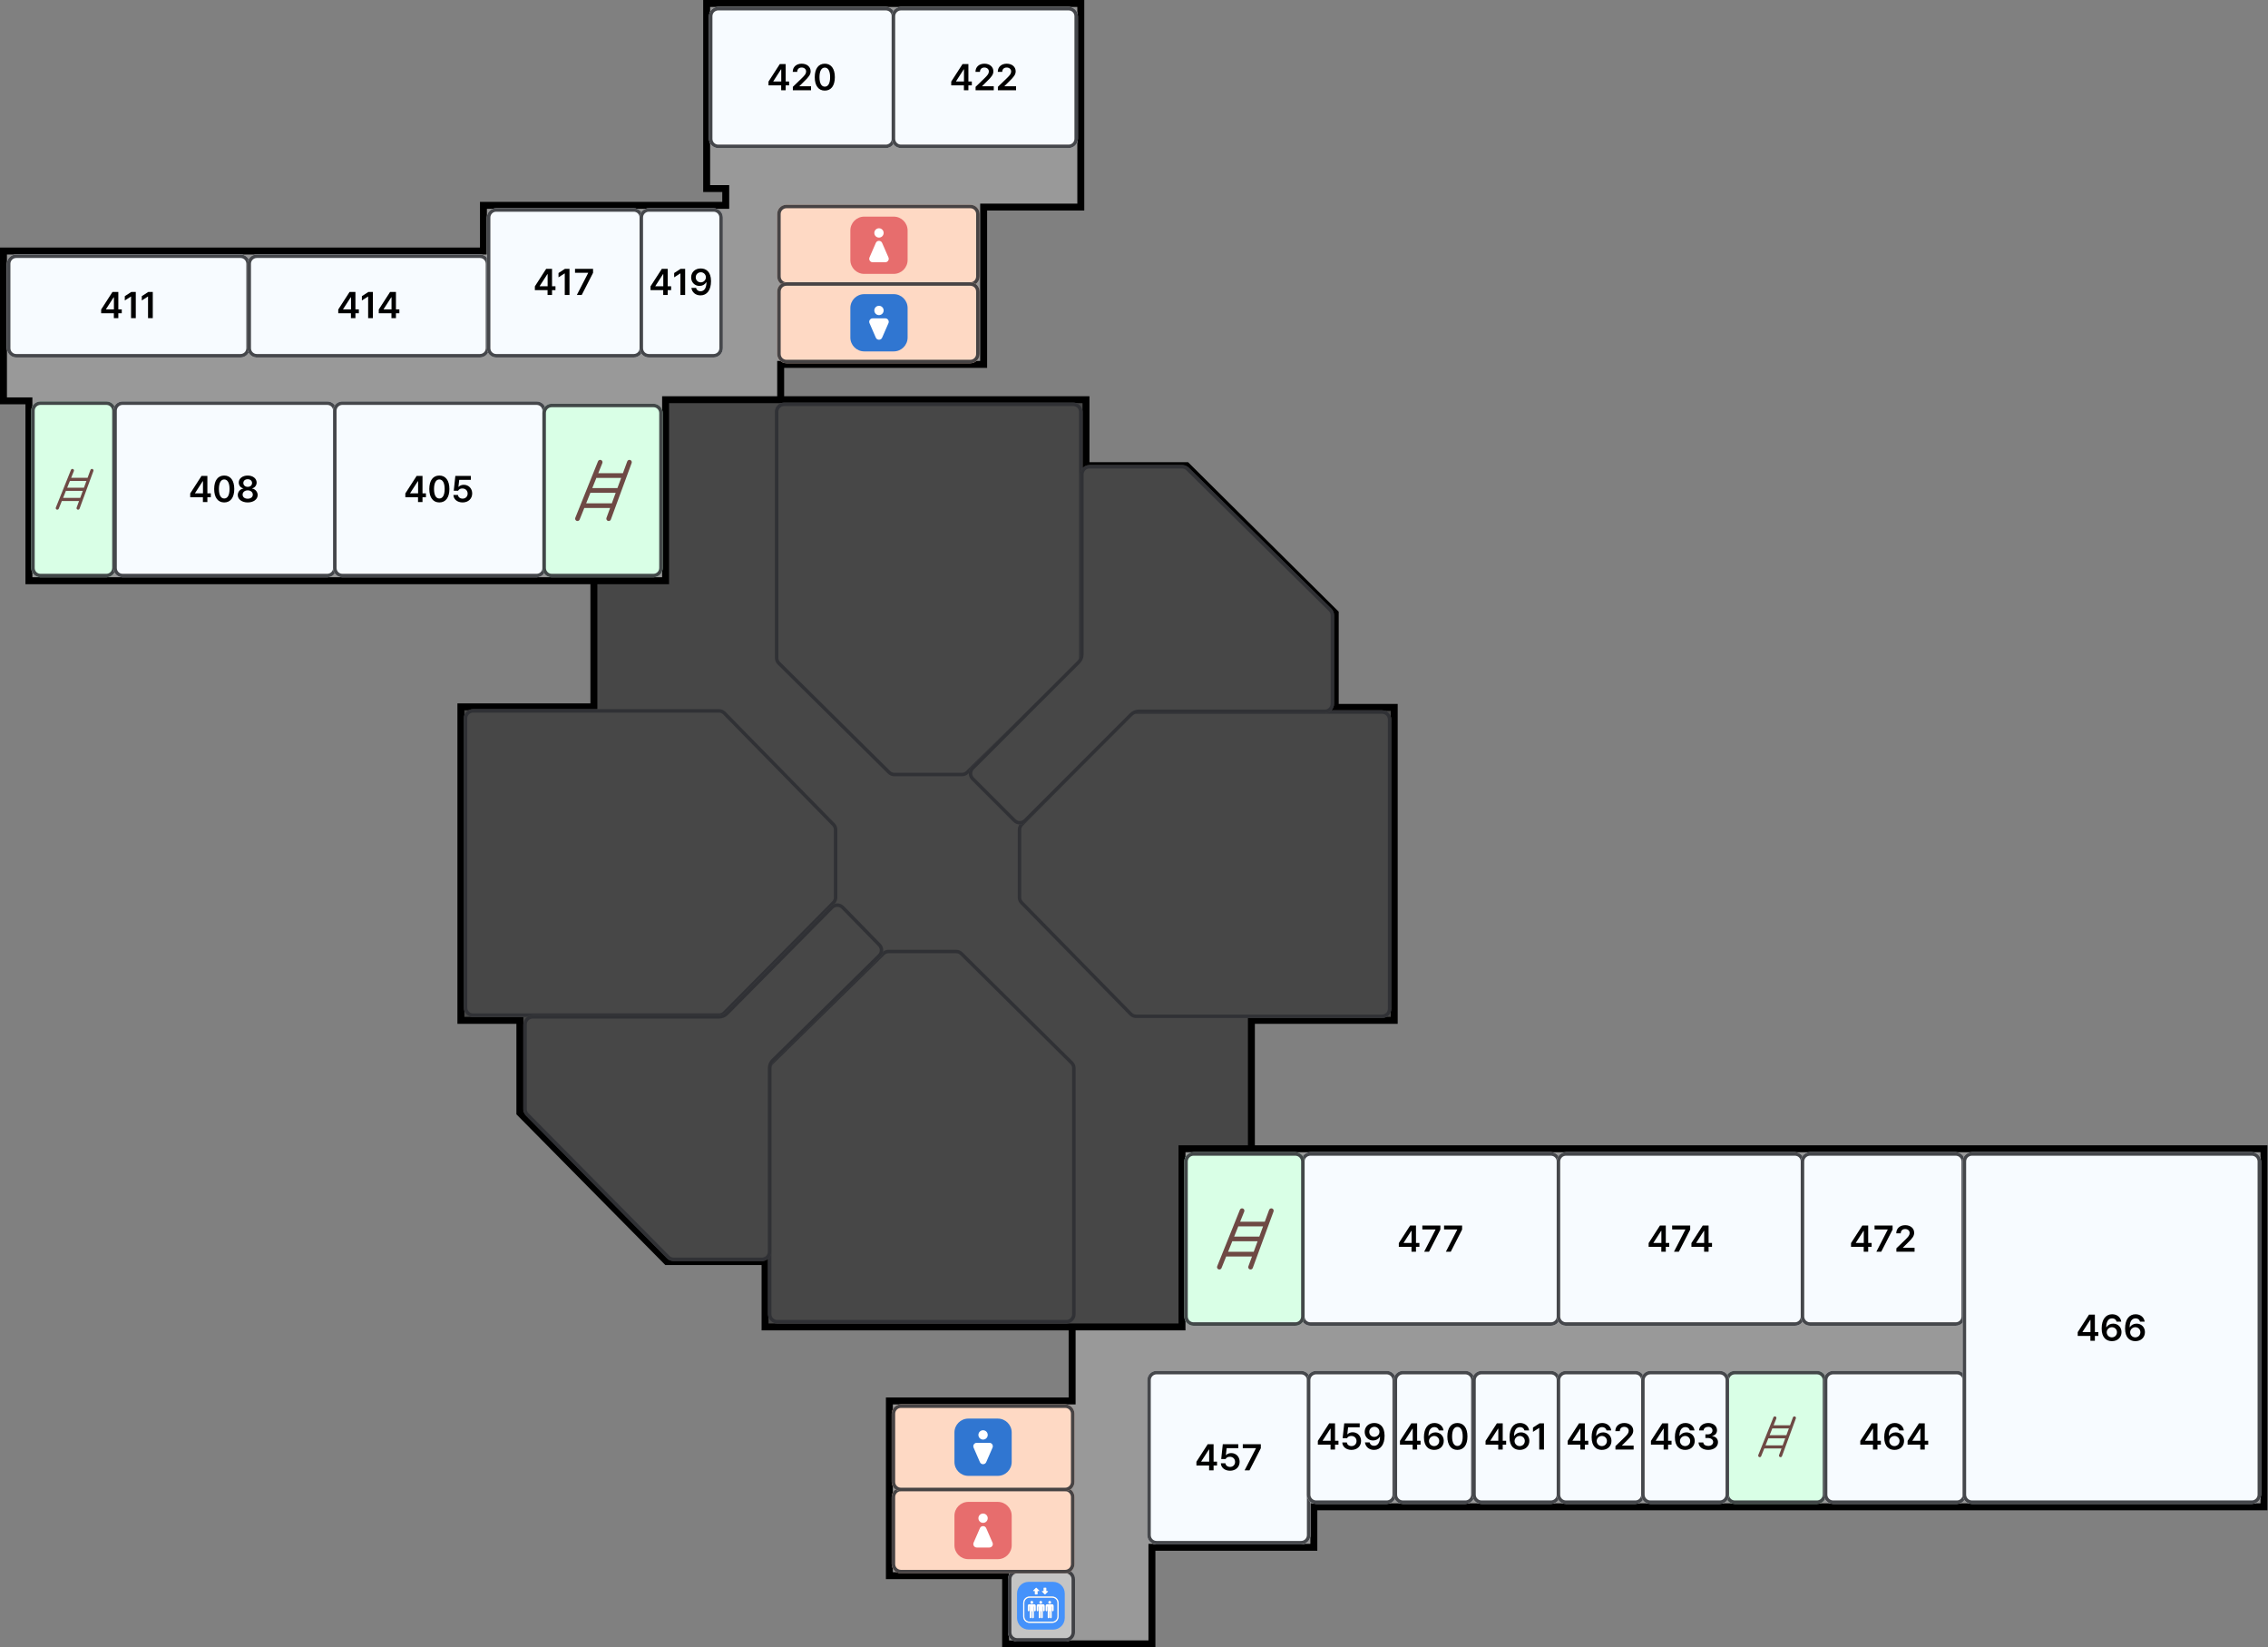 <svg width="1961" height="1424" viewBox="0 0 1961 1424" fill="none" xmlns="http://www.w3.org/2000/svg">
<rect x="0" y="0" width="1961" height="1424" fill="#808080" stroke="none"/>
<g id="cheongsong_hall_floor_4">
<g id="Vector">
<path d="M513.5 611V502H575.5V345.5H675H939V402.5H1026L1154.5 530V611.5H1205.5V882H1082V993H1022V1147H927H661.5V1090.5H576.5L449.5 962V882H398.5V611H513.5Z" fill="#474747"/>
<path d="M1082 993H1957.5V1302.5H1136V1337.5H996V1421H869.5V1362H769V1211H927V1147H1022V993H1082Z" fill="#999999"/>
<path d="M513.5 502H25V346.5H3V217H418V177.5H627.5V163H611V3H934.5V179H850.5V315H675V345.5H575.5V502H513.5Z" fill="#999999"/>
<path d="M1079 990H1019V1144H664.5V1087.5H577.753L452.5 960.769V879H401.5V614H516.5V505H578.5V348.5H936V405.5H1024.76L1151.5 531.251V614.5H1202.5V879H1079V990ZM28 343.5H6V220H421V180.5H630.5V160H614V6H931.5V176H847.5V312H672V342.5H572.5V499H28V343.5ZM872.5 1359H772V1214H930V1150H1025V996H1954.5V1299.5H1133V1334.5H993V1418H872.5V1359ZM1085 885H1208.5V608.5H1157.5V528.75L1027.24 399.5H942V342.5H678V318H853.5V182H937.5V0H608V166H624.5V174.5H415V214H0V349.5H22V505H510.5V608H395.5V885H446.5V963.232L575.247 1093.5H658.5V1150H924V1208H766V1365H866.5V1424H999V1340.5H1139V1305.5H1960.5V990H1085V885Z" fill="black"/>
</g>
<g id="void">
<path d="M401 871C401 875.418 404.582 879 409 879H621.663C623.798 879 625.845 878.146 627.348 876.628L721.685 781.338C723.168 779.84 724 777.818 724 775.71V717.267C724 715.173 723.179 713.162 721.713 711.667L627.352 615.4C625.848 613.865 623.789 613 621.639 613H409C404.582 613 401 616.582 401 621V871Z" fill="#474747"/>
<path d="M401 621V871C401 875.418 404.582 879 409 879H621.663L622.062 878.99C624.052 878.891 625.939 878.051 627.348 876.628L721.685 781.338C723.168 779.84 724 777.818 724 775.71V717.267L723.99 716.875C723.895 714.923 723.087 713.069 721.713 711.667L627.352 615.4L627.064 615.12C625.689 613.851 623.911 613.104 622.041 613.01L621.639 613L621.64 616C622.983 616 624.27 616.541 625.21 617.5L719.57 713.767C720.486 714.701 721 715.958 721 717.267V775.71C721 777.027 720.48 778.291 719.554 779.228L625.216 874.518C624.277 875.466 622.998 876 621.663 876H409C406.239 876 404 873.761 404 871V621C404 618.239 406.239 616 409 616L409 613L408.588 613.011C404.361 613.225 401 616.72 401 621ZM621.64 616L621.639 613H409L409 616H621.64Z" fill="#2E2F33" fill-opacity="0.88"/>
</g>
<g id="void_2">
<path d="M922 1144C926.418 1144 930 1140.42 930 1136V923.337C930 921.202 929.146 919.155 927.628 917.652L832.338 823.315C830.84 821.832 828.818 821 826.71 821H768.267C766.173 821 764.162 821.821 762.667 823.287L666.4 917.648C664.865 919.152 664 921.211 664 923.361V1136C664 1140.42 667.582 1144 672 1144H922Z" fill="#474747"/>
<path d="M672 1144H922C926.418 1144 930 1140.42 930 1136V923.337L929.99 922.938C929.891 920.948 929.051 919.061 927.628 917.652L832.338 823.315C830.84 821.832 828.818 821 826.71 821H768.267L767.875 821.01C765.923 821.105 764.069 821.913 762.667 823.287L666.4 917.648L666.12 917.936C664.851 919.311 664.104 921.089 664.01 922.959L664 923.361L667 923.36C667 922.017 667.541 920.73 668.5 919.79L764.767 825.43C765.701 824.514 766.958 824 768.267 824H826.71C828.027 824 829.291 824.52 830.228 825.446L925.518 919.784C926.466 920.723 927 922.002 927 923.337V1136C927 1138.76 924.761 1141 922 1141H672C669.239 1141 667 1138.76 667 1136H664L664.011 1136.41C664.225 1140.64 667.72 1144 672 1144ZM667 923.36L664 923.361V1136H667V923.36Z" fill="#2E2F33" fill-opacity="0.88"/>
</g>
<g id="void_3">
<path d="M1203 622C1203 617.582 1199.42 614 1195 614H982.337C980.202 614 978.155 614.854 976.652 616.372L882.315 711.662C880.832 713.16 880 715.182 880 717.29V775.733C880 777.827 880.821 779.838 882.287 781.333L976.648 877.6C978.152 879.135 980.211 880 982.361 880H1195C1199.42 880 1203 876.418 1203 872V622Z" fill="#474747"/>
<path d="M1203 872V622C1203 617.582 1199.42 614 1195 614H982.337L981.938 614.01C979.948 614.109 978.061 614.949 976.652 616.372L882.315 711.662C880.832 713.16 880 715.182 880 717.29V775.733L880.01 776.125C880.105 778.077 880.913 779.931 882.287 781.333L976.648 877.6L976.936 877.88C978.311 879.149 980.089 879.896 981.959 879.99L982.361 880L982.36 877C981.017 877 979.73 876.459 978.79 875.5L884.43 779.233C883.514 778.299 883 777.042 883 775.733V717.29C883 715.973 883.52 714.709 884.446 713.772L978.784 618.482C979.723 617.534 981.002 617 982.337 617H1195C1197.76 617 1200 619.239 1200 622V872C1200 874.761 1197.76 877 1195 877V880L1195.41 879.989C1199.64 879.775 1203 876.28 1203 872ZM982.36 877L982.361 880H1195V877H982.36Z" fill="#2E2F33" fill-opacity="0.88"/>
</g>
<g id="void_4">
<path d="M678 348C673.582 348 670 351.582 670 356V568.663C670 570.798 670.854 572.845 672.372 574.348L767.662 668.685C769.16 670.168 771.182 671 773.29 671H831.733C833.827 671 835.838 670.179 837.333 668.713L933.6 574.352C935.135 572.848 936 570.789 936 568.639V356C936 351.582 932.418 348 928 348H678Z" fill="#474747"/>
<path d="M928 348H678C673.582 348 670 351.582 670 356V568.663L670.01 569.062C670.109 571.052 670.949 572.939 672.372 574.348L767.662 668.685C769.16 670.168 771.182 671 773.29 671H831.733L832.125 670.99C834.077 670.895 835.931 670.087 837.333 668.713L933.6 574.352L933.88 574.064C935.149 572.689 935.896 570.911 935.99 569.041L936 568.639L933 568.64C933 569.983 932.459 571.27 931.5 572.21L835.233 666.57C834.299 667.486 833.042 668 831.733 668H773.29C771.973 668 770.709 667.48 769.772 666.554L674.482 572.216C673.534 571.277 673 569.998 673 568.663V356C673 353.239 675.239 351 678 351H928C930.761 351 933 353.239 933 356L936 356L935.989 355.588C935.775 351.361 932.28 348 928 348ZM933 568.64L936 568.639V356L933 356V568.64Z" fill="#2E2F33" fill-opacity="0.88"/>
</g>
<g id="void_5">
<path d="M839.976 662.901C836.852 666.025 836.852 671.09 839.976 674.214L876.108 710.346C879.232 713.47 884.297 713.47 887.421 710.346L979.056 618.711C980.556 617.211 982.591 616.368 984.713 616.368H1145.5C1149.92 616.368 1153.5 612.786 1153.5 608.368L1153.5 531.839C1153.5 529.701 1152.65 527.652 1151.13 526.149L1027.84 404.308C1026.34 402.828 1024.32 401.998 1022.22 401.998L941.951 401.998C937.533 401.998 933.951 405.58 933.951 409.998L933.954 565.609C933.954 567.731 933.111 569.766 931.611 571.266L839.976 662.901Z" fill="#474747"/>
<path d="M976.935 616.59L885.3 708.225C883.348 710.178 880.182 710.177 878.229 708.225L842.098 672.093C840.145 670.141 840.145 666.975 842.098 665.022L933.732 573.388C935.795 571.325 936.953 568.526 936.953 565.609L936.951 409.998C936.951 407.237 939.19 404.999 941.951 404.998L1022.22 404.998C1023.53 404.998 1024.8 405.517 1025.73 406.442L1149.02 528.284L1151.13 526.149L1027.84 404.308C1026.44 402.921 1024.57 402.104 1022.61 402.008L1022.22 401.998L941.951 401.998C937.671 401.998 934.176 405.359 933.961 409.586L933.951 409.998L933.954 565.609C933.954 567.598 933.213 569.512 931.884 570.979L931.611 571.266L839.976 662.901C836.949 665.927 836.855 670.775 839.692 673.916L839.976 674.214L876.108 710.346L876.406 710.629C879.546 713.467 884.395 713.373 887.421 710.346L979.056 618.711L979.344 618.438C980.811 617.109 982.724 616.368 984.713 616.368H1145.5C1149.92 616.368 1153.5 612.786 1153.5 608.368L1153.5 531.839L1153.49 531.44C1153.39 529.448 1152.55 527.558 1151.13 526.149L1149.02 528.284C1149.97 529.223 1150.5 530.503 1150.5 531.839V608.368C1150.5 611.13 1148.27 613.368 1145.5 613.368H984.713C981.795 613.368 978.998 614.527 976.935 616.59Z" fill="#2E2F33" fill-opacity="0.88"/>
</g>
<g id="void_6">
<path d="M718.277 783.28C721.421 780.103 726.559 780.12 729.683 783.317L761.425 815.797C764.506 818.949 764.457 823.999 761.315 827.091L669.286 917.648C667.757 919.152 666.897 921.206 666.897 923.351L666.897 1082.07C666.897 1086.49 663.315 1090.07 658.897 1090.07L582.368 1090.07C580.23 1090.07 578.181 1089.21 576.678 1087.69L454.836 964.408C453.356 962.91 452.526 960.89 452.526 958.785L452.523 885.499C452.523 881.081 456.105 877.499 460.523 877.499L621.661 877.499C623.797 877.499 625.844 876.645 627.347 875.127L718.277 783.28Z" fill="#474747"/>
<path d="M761.425 815.797C764.506 818.949 764.457 823.999 761.315 827.091L669.286 917.648L669.007 917.936C667.653 919.409 666.897 921.34 666.897 923.351L666.897 1082.07C666.897 1086.49 663.315 1090.07 658.897 1090.07L582.368 1090.07C580.23 1090.07 578.181 1089.21 576.678 1087.69L578.812 1085.58C579.751 1086.54 581.032 1087.07 582.368 1087.07H658.897C661.658 1087.07 663.897 1084.83 663.897 1082.07L663.897 923.351C663.897 920.403 665.08 917.578 667.181 915.51L759.211 824.953C761.174 823.02 761.205 819.864 759.28 817.894L727.538 785.414C725.585 783.416 722.374 783.405 720.408 785.391L629.478 877.238C627.412 879.325 624.598 880.498 621.661 880.498L460.523 880.499C457.762 880.499 455.523 882.738 455.523 885.499L455.527 958.785C455.527 960.101 456.046 961.363 456.97 962.299L578.812 1085.58L576.678 1087.69L454.836 964.408C453.449 963.004 452.633 961.141 452.536 959.179L452.526 958.785L452.523 885.499C452.523 881.219 455.885 877.723 460.112 877.509L460.523 877.499L621.661 877.499C623.664 877.499 625.588 876.748 627.059 875.404L627.347 875.127L718.277 783.28C721.421 780.103 726.559 780.12 729.683 783.317L761.425 815.797Z" fill="#2E2F33" fill-opacity="0.88"/>
</g>
<g id="cheongsong_hall_4f_stairs_left">
<path d="M27 491C27 495.418 30.582 499 35 499H92C96.418 499 100 495.418 100 491V355C100 350.582 96.418 347 92 347H35C30.582 347 27 350.582 27 355V491Z" fill="#D9FFE6"/>
<path d="M92 350V347H35V350H92ZM97 355V491C97 493.761 94.761 496 92 496H35C32.239 496 30 493.761 30 491V355C30 352.239 32.239 350 35 350V347C30.582 347 27 350.582 27 355V491C27 495.418 30.582 499 35 499H92C96.418 499 100 495.418 100 491V355C100 350.582 96.418 347 92 347V350C94.761 350 97 352.239 97 355Z" fill="#2E2F33" fill-opacity="0.88"/>
<path d="M79.96 405.423C79.261 405.165 78.485 405.525 78.227 406.224L75.72 413.037H61.521L63.87 407.193C64.148 406.501 63.813 405.714 63.121 405.436C62.429 405.158 61.643 405.495 61.365 406.185L48.288 438.721C48.01 439.413 48.345 440.2 49.037 440.478C49.202 440.544 49.372 440.576 49.54 440.576C50.075 440.576 50.582 440.256 50.793 439.729L53.479 433.047C53.537 433.055 53.588 433.081 53.648 433.081H68.346L66.257 438.76C66 439.459 66.358 440.236 67.058 440.492C67.212 440.549 67.37 440.576 67.524 440.576C68.073 440.576 68.59 440.237 68.791 439.691L80.761 407.155C81.018 406.456 80.66 405.679 79.96 405.423ZM60.716 415.736H74.726L72.566 421.607H58.076L60.457 415.684C60.544 415.701 60.624 415.736 60.716 415.736ZM54.55 430.381L57.007 424.269C57.071 424.278 57.129 424.307 57.196 424.307H71.574L69.339 430.381H54.55Z" fill="#6E4944"/>
</g>
<g id="cheongsong_hall_4f_stairs_right">
<path d="M1492 1292C1492 1296.42 1495.58 1300 1500 1300H1571C1575.42 1300 1579 1296.42 1579 1292V1193C1579 1188.58 1575.42 1185 1571 1185H1500C1495.58 1185 1492 1188.58 1492 1193V1292Z" fill="#D9FFE6"/>
<path d="M1571 1188V1185H1500L1500 1188H1571ZM1576 1193V1292C1576 1294.76 1573.76 1297 1571 1297H1500C1497.24 1297 1495 1294.76 1495 1292V1193C1495 1190.24 1497.24 1188 1500 1188L1500 1185C1495.58 1185 1492 1188.58 1492 1193V1292C1492 1296.42 1495.58 1300 1500 1300H1571C1575.42 1300 1579 1296.42 1579 1292V1193C1579 1188.58 1575.42 1185 1571 1185V1188C1573.76 1188 1576 1190.24 1576 1193Z" fill="#2E2F33" fill-opacity="0.88"/>
<path d="M1551.96 1224.42C1551.26 1224.17 1550.49 1224.52 1550.23 1225.22L1547.72 1232.04H1533.52L1535.87 1226.19C1536.15 1225.5 1535.81 1224.71 1535.12 1224.44C1534.43 1224.16 1533.64 1224.5 1533.36 1225.19L1520.29 1257.72C1520.01 1258.41 1520.35 1259.2 1521.04 1259.48C1521.2 1259.54 1521.37 1259.58 1521.54 1259.58C1522.08 1259.58 1522.58 1259.26 1522.79 1258.73L1525.48 1252.05C1525.54 1252.06 1525.59 1252.08 1525.65 1252.08H1540.35L1538.26 1257.76C1538 1258.46 1538.36 1259.24 1539.06 1259.49C1539.21 1259.55 1539.37 1259.58 1539.52 1259.58C1540.07 1259.58 1540.59 1259.24 1540.79 1258.69L1552.76 1226.15C1553.02 1225.46 1552.66 1224.68 1551.96 1224.42ZM1532.72 1234.74H1546.73L1544.57 1240.61H1530.08L1532.46 1234.68C1532.54 1234.7 1532.62 1234.74 1532.72 1234.74ZM1526.55 1249.38L1529.01 1243.27C1529.07 1243.28 1529.13 1243.31 1529.2 1243.31H1543.57L1541.34 1249.38H1526.55Z" fill="#6E4944"/>
</g>
<g id="cheongsong_hall_408">
<path d="M98 491C98 495.418 101.582 499 106 499H283C287.418 499 291 495.418 291 491V355C291 350.582 287.418 347 283 347H106C101.582 347 98 350.582 98 355V491Z" fill="#F7FBFF"/>
<path d="M283 350V347H106L106 350H283ZM288 355V491C288 493.761 285.761 496 283 496H106C103.239 496 101 493.761 101 491V355C101 352.239 103.239 350 106 350L106 347C101.582 347 98 350.582 98 355V491C98 495.418 101.582 499 106 499H283C287.418 499 291 495.418 291 491V355C291 350.582 287.418 347 283 347V350C285.761 350 288 352.239 288 355Z" fill="#2E2F33" fill-opacity="0.88"/>
<path d="M214.188 434.312C209.156 434.312 205.594 431.625 205.594 427.938C205.594 425.062 207.719 422.719 210.438 422.281V422.156C208.062 421.656 206.438 419.594 206.438 417.125C206.438 413.625 209.719 411.062 214.188 411.062C218.625 411.062 221.906 413.625 221.906 417.125C221.906 419.594 220.25 421.656 217.906 422.156V422.281C220.625 422.719 222.781 425.062 222.781 427.938C222.781 431.625 219.188 434.312 214.188 434.312ZM214.188 431.094C216.844 431.094 218.594 429.656 218.594 427.562C218.594 425.438 216.719 423.875 214.188 423.875C211.625 423.875 209.75 425.438 209.781 427.562C209.75 429.656 211.5 431.094 214.188 431.094ZM214.188 420.844C216.375 420.844 217.938 419.469 217.938 417.5C217.938 415.594 216.406 414.25 214.188 414.25C211.938 414.25 210.406 415.562 210.406 417.5C210.406 419.469 211.969 420.844 214.188 420.844Z" fill="black"/>
<path d="M193.875 434.312C188.438 434.312 185.188 430.094 185.188 422.688C185.188 415.312 188.438 411.062 193.875 411.062C199.281 411.062 202.562 415.312 202.562 422.688C202.562 430.094 199.312 434.312 193.875 434.312ZM193.875 430.906C196.719 430.906 198.469 428.125 198.469 422.688C198.469 417.281 196.688 414.438 193.875 414.438C191.062 414.438 189.281 417.281 189.281 422.688C189.281 428.125 191.031 430.906 193.875 430.906Z" fill="black"/>
<path d="M164.469 429.781V426.531L174.25 411.375H179.312V426.438H182.281V429.781H179.312V434H175.438V429.781H164.469ZM168.625 426.438H175.5V416H175.25L168.625 426.281V426.438Z" fill="black"/>
</g>
<g id="cheongsong_hall_411">
<path d="M6 301C6 305.418 9.582 309 14 309H208C212.418 309 216 305.418 216 301V228C216 223.582 212.418 220 208 220H14C9.582 220 6 223.582 6 228V301Z" fill="#F7FBFF"/>
<path d="M208 223V220H14L14 223H208ZM213 228V301C213 303.761 210.761 306 208 306H14C11.239 306 9 303.761 9 301V228C9 225.239 11.239 223 14 223L14 220L13.588 220.011C9.361 220.225 6 223.72 6 228V301C6 305.418 9.582 309 14 309H208C212.418 309 216 305.418 216 301V228C216 223.582 212.418 220 208 220V223C210.761 223 213 225.239 213 228Z" fill="#2E2F33" fill-opacity="0.88"/>
<path d="M132.094 252.375V275H128V256.344H127.875L122.594 259.719V256L128.188 252.375H132.094Z" fill="black"/>
<path d="M117.406 252.375V275H113.312V256.344H113.188L107.906 259.719V256L113.5 252.375H117.406Z" fill="black"/>
<path d="M87.469 270.781V267.531L97.25 252.375H102.312V267.438H105.281V270.781H102.312V275H98.438V270.781H87.469ZM91.625 267.438H98.5V257H98.25L91.625 267.281V267.438Z" fill="black"/>
</g>
<g id="cheongsong_hall_414">
<path d="M214 301C214 305.418 217.582 309 222 309H415C419.418 309 423 305.418 423 301V228C423 223.582 419.418 220 415 220H222C217.582 220 214 223.582 214 228V301Z" fill="#F7FBFF"/>
<path d="M415 223V220H222L222 223H415ZM420 228V301C420 303.761 417.761 306 415 306H222C219.239 306 217 303.761 217 301V228C217 225.239 219.239 223 222 223L222 220L221.588 220.011C217.361 220.225 214 223.72 214 228V301C214 305.28 217.361 308.775 221.588 308.989L222 309H415C419.418 309 423 305.418 423 301V228C423 223.582 419.418 220 415 220V223C417.761 223 420 225.239 420 228Z" fill="#2E2F33" fill-opacity="0.88"/>
<path d="M327.5 270.781V267.531L337.281 252.375H342.344V267.438H345.312V270.781H342.344V275H338.469V270.781H327.5ZM331.656 267.438H338.531V257H338.281L331.656 267.281V267.438Z" fill="black"/>
<path d="M322.406 252.375V275H318.312V256.344H318.188L312.906 259.719V256L318.5 252.375H322.406Z" fill="black"/>
<path d="M292.469 270.781V267.531L302.25 252.375H307.312V267.438H310.281V270.781H307.312V275H303.438V270.781H292.469ZM296.625 267.438H303.5V257H303.25L296.625 267.281V267.438Z" fill="black"/>
</g>
<g id="cheongsong_hall_405">
<path d="M288 491C288 495.418 291.582 499 296 499H464C468.418 499 472 495.418 472 491V355C472 350.582 468.418 347 464 347H296C291.582 347 288 350.582 288 355V491Z" fill="#F7FBFF"/>
<path d="M464 350V347H296L296 350H464ZM469 355V491C469 493.761 466.761 496 464 496H296C293.239 496 291 493.761 291 491V355C291 352.239 293.239 350 296 350L296 347L295.588 347.011C291.361 347.225 288 350.72 288 355V491C288 495.418 291.582 499 296 499H464C468.418 499 472 495.418 472 491V355C472 350.582 468.418 347 464 347V350C466.761 350 469 352.239 469 355Z" fill="#2E2F33" fill-opacity="0.88"/>
<path d="M400 434.312C395.469 434.312 392.156 431.625 392.031 427.875H396C396.125 429.719 397.844 431.031 400 431.031C402.531 431.031 404.344 429.188 404.344 426.688C404.344 424.094 402.469 422.25 399.875 422.25C398.125 422.219 396.844 422.844 396.125 424.188H392.344L393.719 411.375H407.094V414.781H397.062L396.375 420.781H396.594C397.469 419.781 399.125 419.062 400.969 419.062C405.188 419.062 408.281 422.219 408.281 426.562C408.281 431.094 404.875 434.312 400 434.312Z" fill="black"/>
<path d="M379.875 434.312C374.438 434.312 371.188 430.094 371.188 422.688C371.188 415.312 374.438 411.062 379.875 411.062C385.281 411.062 388.562 415.312 388.562 422.688C388.562 430.094 385.312 434.312 379.875 434.312ZM379.875 430.906C382.719 430.906 384.469 428.125 384.469 422.688C384.469 417.281 382.688 414.438 379.875 414.438C377.062 414.438 375.281 417.281 375.281 422.688C375.281 428.125 377.031 430.906 379.875 430.906Z" fill="black"/>
<path d="M350.469 429.781V426.531L360.25 411.375H365.312V426.438H368.281V429.781H365.312V434H361.438V429.781H350.469ZM354.625 426.438H361.5V416H361.25L354.625 426.281V426.438Z" fill="black"/>
</g>
<g id="cheongsong_hall_457">
<path d="M992 1327C992 1331.42 995.582 1335 1000 1335H1125C1129.42 1335 1133 1331.42 1133 1327V1193C1133 1188.58 1129.42 1185 1125 1185H1000C995.582 1185 992 1188.58 992 1193V1327Z" fill="#F7FBFF"/>
<path d="M1125 1188V1185H1000L1000 1188H1125ZM1130 1193V1327C1130 1329.76 1127.76 1332 1125 1332H1000C997.239 1332 995 1329.76 995 1327V1193C995 1190.24 997.239 1188 1000 1188L1000 1185C995.582 1185 992 1188.58 992 1193V1327C992 1331.28 995.361 1334.77 999.588 1334.99L1000 1335H1125C1129.42 1335 1133 1331.42 1133 1327V1193C1133 1188.58 1129.42 1185 1125 1185V1188C1127.76 1188 1130 1190.24 1130 1193Z" fill="#2E2F33" fill-opacity="0.88"/>
<path d="M1076.12 1271L1085.94 1251.94V1251.78H1074.56V1248.38H1090.16V1251.84L1080.34 1271H1076.12Z" fill="black"/>
<path d="M1063.56 1271.31C1059.03 1271.31 1055.72 1268.62 1055.59 1264.88H1059.56C1059.69 1266.72 1061.41 1268.03 1063.56 1268.03C1066.09 1268.03 1067.91 1266.19 1067.91 1263.69C1067.91 1261.09 1066.03 1259.25 1063.44 1259.25C1061.69 1259.22 1060.41 1259.84 1059.69 1261.19H1055.91L1057.28 1248.38H1070.66V1251.78H1060.62L1059.94 1257.78H1060.16C1061.03 1256.78 1062.69 1256.06 1064.53 1256.06C1068.75 1256.06 1071.84 1259.22 1071.84 1263.56C1071.84 1268.09 1068.44 1271.31 1063.56 1271.31Z" fill="black"/>
<path d="M1034.47 1266.78V1263.53L1044.25 1248.38H1049.31V1263.44H1052.28V1266.78H1049.31V1271H1045.44V1266.78H1034.47ZM1038.62 1263.44H1045.5V1253H1045.25L1038.62 1263.28V1263.44Z" fill="black"/>
</g>
<g id="cheongsong_hall_459">
<path d="M1130 1292C1130 1296.42 1133.58 1300 1138 1300H1199C1203.42 1300 1207 1296.42 1207 1292V1193C1207 1188.58 1203.42 1185 1199 1185H1138C1133.58 1185 1130 1188.58 1130 1193V1292Z" fill="#F7FBFF"/>
<path d="M1199 1188V1185H1138L1138 1188H1199ZM1204 1193V1292C1204 1294.76 1201.76 1297 1199 1297H1138C1135.24 1297 1133 1294.76 1133 1292V1193C1133 1190.24 1135.24 1188 1138 1188L1138 1185L1137.59 1185.01C1133.36 1185.23 1130 1188.72 1130 1193V1292C1130 1296.42 1133.58 1300 1138 1300H1199C1203.42 1300 1207 1296.42 1207 1292V1193C1207 1188.58 1203.42 1185 1199 1185V1188C1201.76 1188 1204 1190.24 1204 1193Z" fill="#2E2F33" fill-opacity="0.88"/>
<path d="M1188.31 1230.06C1192.75 1230.09 1197.12 1232.72 1197.16 1241C1197.16 1248.81 1193.62 1253.31 1188.06 1253.31C1183.69 1253.31 1180.69 1250.59 1180.19 1246.84H1184.22C1184.62 1248.62 1186 1249.78 1188.06 1249.78C1191.34 1249.78 1193.19 1246.87 1193.22 1242.03H1192.97C1191.81 1244 1189.66 1245.16 1187.16 1245.16C1183.12 1245.16 1180 1242.09 1179.97 1237.81C1179.97 1233.37 1183.28 1230.03 1188.31 1230.06ZM1188.34 1233.34C1185.81 1233.34 1183.91 1235.31 1183.94 1237.72C1183.94 1240.16 1185.75 1242.06 1188.28 1242.06C1190.78 1242.06 1192.75 1240.03 1192.72 1237.69C1192.72 1235.37 1190.88 1233.34 1188.34 1233.34Z" fill="black"/>
<path d="M1168.56 1253.31C1164.03 1253.31 1160.72 1250.62 1160.59 1246.88H1164.56C1164.69 1248.72 1166.41 1250.03 1168.56 1250.03C1171.09 1250.03 1172.91 1248.19 1172.91 1245.69C1172.91 1243.09 1171.03 1241.25 1168.44 1241.25C1166.69 1241.22 1165.41 1241.84 1164.69 1243.19H1160.91L1162.28 1230.38H1175.66V1233.78H1165.62L1164.94 1239.78H1165.16C1166.03 1238.78 1167.69 1238.06 1169.53 1238.06C1173.75 1238.06 1176.84 1241.22 1176.84 1245.56C1176.84 1250.09 1173.44 1253.31 1168.56 1253.31Z" fill="black"/>
<path d="M1139.47 1248.78V1245.53L1149.25 1230.38H1154.31V1245.44H1157.28V1248.78H1154.31V1253H1150.44V1248.78H1139.47ZM1143.62 1245.44H1150.5V1235H1150.25L1143.62 1245.28V1245.44Z" fill="black"/>
</g>
<g id="cheongsong_hall_477">
<path d="M1125 1138C1125 1142.42 1128.58 1146 1133 1146H1341C1345.42 1146 1349 1142.42 1349 1138V1004C1349 999.582 1345.42 996 1341 996H1133C1128.58 996 1125 999.582 1125 1004V1138Z" fill="#F7FBFF"/>
<path d="M1341 999V996H1133L1133 999H1341ZM1346 1004V1138C1346 1140.76 1343.76 1143 1341 1143H1133C1130.24 1143 1128 1140.76 1128 1138V1004C1128 1001.24 1130.24 999 1133 999L1133 996L1132.59 996.011C1128.36 996.225 1125 999.72 1125 1004V1138C1125 1142.42 1128.58 1146 1133 1146H1341C1345.42 1146 1349 1142.42 1349 1138V1004C1349 999.582 1345.42 996 1341 996V999C1343.76 999 1346 1001.24 1346 1004Z" fill="#2E2F33" fill-opacity="0.88"/>
<path d="M1250.16 1082L1259.97 1062.94V1062.78H1248.59V1059.38H1264.19V1062.84L1254.38 1082H1250.16Z" fill="black"/>
<path d="M1231.38 1082L1241.19 1062.94V1062.78H1229.81V1059.38H1245.41V1062.84L1235.59 1082H1231.38Z" fill="black"/>
<path d="M1209.47 1077.78V1074.53L1219.25 1059.38H1224.31V1074.44H1227.28V1077.78H1224.31V1082H1220.44V1077.78H1209.47ZM1213.62 1074.44H1220.5V1064H1220.25L1213.62 1074.28V1074.44Z" fill="black"/>
</g>
<g id="cheongsong_hall_460">
<path d="M1205 1292C1205 1296.42 1208.58 1300 1213 1300H1267C1271.42 1300 1275 1296.42 1275 1292V1193C1275 1188.58 1271.42 1185 1267 1185H1213C1208.58 1185 1205 1188.58 1205 1193V1292Z" fill="#F7FBFF"/>
<path d="M1267 1188V1185H1213L1213 1188H1267ZM1272 1193V1292C1272 1294.76 1269.76 1297 1267 1297H1213C1210.24 1297 1208 1294.76 1208 1292V1193C1208 1190.24 1210.24 1188 1213 1188L1213 1185L1212.59 1185.01C1208.36 1185.23 1205 1188.72 1205 1193V1292C1205 1296.42 1208.58 1300 1213 1300H1267C1271.42 1300 1275 1296.42 1275 1292V1193C1275 1188.58 1271.42 1185 1267 1185V1188C1269.76 1188 1272 1190.24 1272 1193Z" fill="#2E2F33" fill-opacity="0.88"/>
<path d="M1260.12 1253.31C1254.69 1253.31 1251.44 1249.09 1251.44 1241.69C1251.44 1234.31 1254.69 1230.06 1260.12 1230.06C1265.53 1230.06 1268.81 1234.31 1268.81 1241.69C1268.81 1249.09 1265.56 1253.31 1260.12 1253.31ZM1260.12 1249.91C1262.97 1249.91 1264.72 1247.12 1264.72 1241.69C1264.72 1236.28 1262.94 1233.44 1260.12 1233.44C1257.31 1233.44 1255.53 1236.28 1255.53 1241.69C1255.53 1247.12 1257.28 1249.91 1260.12 1249.91Z" fill="black"/>
<path d="M1240 1253.31C1235.59 1253.28 1231.16 1250.66 1231.19 1242.31C1231.19 1234.56 1234.72 1230.06 1240.25 1230.06C1244.63 1230.06 1247.63 1232.81 1248.13 1236.47H1244.09C1243.69 1234.75 1242.31 1233.59 1240.25 1233.59C1236.97 1233.59 1235.13 1236.5 1235.13 1241.25H1235.34C1236.5 1239.31 1238.69 1238.16 1241.16 1238.16C1245.22 1238.16 1248.34 1241.22 1248.34 1245.5C1248.34 1250 1245 1253.34 1240 1253.31ZM1240 1250.03C1242.53 1250.03 1244.41 1248.06 1244.41 1245.59C1244.41 1243.19 1242.56 1241.25 1240.06 1241.25C1237.53 1241.25 1235.59 1243.25 1235.56 1245.62C1235.59 1248 1237.44 1250.03 1240 1250.03Z" fill="black"/>
<path d="M1210.47 1248.78V1245.53L1220.25 1230.38H1225.31V1245.44H1228.28V1248.78H1225.31V1253H1221.44V1248.78H1210.47ZM1214.62 1245.44H1221.5V1235H1221.25L1214.62 1245.28V1245.44Z" fill="black"/>
</g>
<g id="cheongsong_hall_461">
<path d="M1273 1292C1273 1296.42 1276.58 1300 1281 1300H1341C1345.42 1300 1349 1296.42 1349 1292V1193C1349 1188.58 1345.42 1185 1341 1185H1281C1276.58 1185 1273 1188.58 1273 1193V1292Z" fill="#F7FBFF"/>
<path d="M1341 1188V1185H1281L1281 1188H1341ZM1346 1193V1292C1346 1294.76 1343.76 1297 1341 1297H1281C1278.24 1297 1276 1294.76 1276 1292V1193C1276 1190.24 1278.24 1188 1281 1188L1281 1185C1276.58 1185 1273 1188.58 1273 1193V1292C1273 1296.42 1276.58 1300 1281 1300H1341C1345.42 1300 1349 1296.42 1349 1292V1193C1349 1188.58 1345.42 1185 1341 1185V1188C1343.76 1188 1346 1190.24 1346 1193Z" fill="#2E2F33" fill-opacity="0.88"/>
<path d="M1334.97 1230.38V1253H1330.88V1234.34H1330.75L1325.47 1237.72V1234L1331.06 1230.38H1334.97Z" fill="black"/>
<path d="M1314 1253.31C1309.59 1253.28 1305.16 1250.66 1305.19 1242.31C1305.19 1234.56 1308.72 1230.06 1314.25 1230.06C1318.63 1230.06 1321.63 1232.81 1322.13 1236.47H1318.09C1317.69 1234.75 1316.31 1233.59 1314.25 1233.59C1310.97 1233.59 1309.13 1236.5 1309.13 1241.25H1309.34C1310.5 1239.31 1312.69 1238.16 1315.16 1238.16C1319.22 1238.16 1322.34 1241.22 1322.34 1245.5C1322.34 1250 1319 1253.34 1314 1253.31ZM1314 1250.03C1316.53 1250.03 1318.41 1248.06 1318.41 1245.59C1318.41 1243.19 1316.56 1241.25 1314.06 1241.25C1311.53 1241.25 1309.59 1243.25 1309.56 1245.62C1309.59 1248 1311.44 1250.03 1314 1250.03Z" fill="black"/>
<path d="M1284.47 1248.78V1245.53L1294.25 1230.38H1299.31V1245.44H1302.28V1248.78H1299.31V1253H1295.44V1248.78H1284.47ZM1288.62 1245.44H1295.5V1235H1295.25L1288.62 1245.28V1245.44Z" fill="black"/>
</g>
<g id="cheongsong_hall_462">
<path d="M1346 1292C1346 1296.42 1349.58 1300 1354 1300H1414C1418.42 1300 1422 1296.42 1422 1292V1193C1422 1188.58 1418.42 1185 1414 1185H1354C1349.58 1185 1346 1188.58 1346 1193V1292Z" fill="#F7FBFF"/>
<path d="M1414 1188V1185H1354L1354 1188H1414ZM1419 1193V1292C1419 1294.76 1416.76 1297 1414 1297H1354C1351.24 1297 1349 1294.76 1349 1292V1193C1349 1190.24 1351.24 1188 1354 1188L1354 1185C1349.58 1185 1346 1188.58 1346 1193V1292C1346 1296.42 1349.58 1300 1354 1300H1414C1418.42 1300 1422 1296.42 1422 1292V1193C1422 1188.58 1418.42 1185 1414 1185V1188C1416.76 1188 1419 1190.24 1419 1193Z" fill="#2E2F33" fill-opacity="0.88"/>
<path d="M1396.78 1253V1250.06L1404.78 1242.34C1407.06 1240.06 1408.25 1238.72 1408.25 1236.81C1408.25 1234.72 1406.59 1233.38 1404.37 1233.38C1402.03 1233.38 1400.53 1234.84 1400.56 1237.12H1396.69C1396.66 1232.84 1399.87 1230.06 1404.41 1230.06C1409.03 1230.06 1412.16 1232.81 1412.16 1236.62C1412.16 1239.19 1410.91 1241.25 1406.47 1245.44L1402.44 1249.44V1249.59H1412.5V1253H1396.78Z" fill="black"/>
<path d="M1385 1253.31C1380.59 1253.28 1376.16 1250.66 1376.19 1242.31C1376.19 1234.56 1379.72 1230.06 1385.25 1230.06C1389.63 1230.06 1392.63 1232.81 1393.13 1236.47H1389.09C1388.69 1234.75 1387.31 1233.59 1385.25 1233.59C1381.97 1233.59 1380.13 1236.5 1380.13 1241.25H1380.34C1381.5 1239.31 1383.69 1238.16 1386.16 1238.16C1390.22 1238.16 1393.34 1241.22 1393.34 1245.5C1393.34 1250 1390 1253.34 1385 1253.31ZM1385 1250.03C1387.53 1250.03 1389.41 1248.06 1389.41 1245.59C1389.41 1243.19 1387.56 1241.25 1385.06 1241.25C1382.53 1241.25 1380.59 1243.25 1380.56 1245.62C1380.59 1248 1382.44 1250.03 1385 1250.03Z" fill="black"/>
<path d="M1355.47 1248.78V1245.53L1365.25 1230.38H1370.31V1245.44H1373.28V1248.78H1370.31V1253H1366.44V1248.78H1355.47ZM1359.62 1245.44H1366.5V1235H1366.25L1359.62 1245.28V1245.44Z" fill="black"/>
</g>
<g id="cheongsong_hall_463">
<path d="M1419 1292C1419 1296.42 1422.58 1300 1427 1300H1487C1491.42 1300 1495 1296.42 1495 1292V1193C1495 1188.58 1491.42 1185 1487 1185H1427C1422.58 1185 1419 1188.58 1419 1193V1292Z" fill="#F7FBFF"/>
<path d="M1487 1188V1185H1427L1427 1188H1487ZM1492 1193V1292C1492 1294.76 1489.76 1297 1487 1297H1427C1424.24 1297 1422 1294.76 1422 1292V1193C1422 1190.24 1424.24 1188 1427 1188L1427 1185C1422.58 1185 1419 1188.58 1419 1193V1292C1419 1296.42 1422.58 1300 1427 1300H1487C1491.42 1300 1495 1296.42 1495 1292V1193C1495 1188.58 1491.42 1185 1487 1185V1188C1489.76 1188 1492 1190.24 1492 1193Z" fill="#2E2F33" fill-opacity="0.88"/>
<path d="M1477 1253.31C1472.16 1253.31 1468.72 1250.69 1468.62 1246.88H1472.72C1472.84 1248.69 1474.66 1249.88 1477 1249.88C1479.5 1249.88 1481.28 1248.5 1481.28 1246.5C1481.28 1244.47 1479.53 1243 1476.59 1243H1474.56V1239.88H1476.59C1479 1239.88 1480.69 1238.53 1480.66 1236.56C1480.69 1234.66 1479.25 1233.38 1477.03 1233.38C1474.91 1233.38 1473.06 1234.56 1473 1236.47H1469.09C1469.19 1232.66 1472.62 1230.06 1477.06 1230.06C1481.66 1230.06 1484.62 1232.88 1484.59 1236.34C1484.62 1238.88 1482.94 1240.72 1480.47 1241.22V1241.41C1483.66 1241.84 1485.47 1243.88 1485.44 1246.72C1485.47 1250.53 1481.91 1253.31 1477 1253.31Z" fill="black"/>
<path d="M1457 1253.31C1452.59 1253.28 1448.16 1250.66 1448.19 1242.31C1448.19 1234.56 1451.72 1230.06 1457.25 1230.06C1461.63 1230.06 1464.63 1232.81 1465.13 1236.47H1461.09C1460.69 1234.75 1459.31 1233.59 1457.25 1233.59C1453.97 1233.59 1452.13 1236.5 1452.13 1241.25H1452.34C1453.5 1239.31 1455.69 1238.16 1458.16 1238.16C1462.22 1238.16 1465.34 1241.22 1465.34 1245.5C1465.34 1250 1462 1253.34 1457 1253.31ZM1457 1250.03C1459.53 1250.03 1461.41 1248.06 1461.41 1245.59C1461.41 1243.19 1459.56 1241.25 1457.06 1241.25C1454.53 1241.25 1452.59 1243.25 1452.56 1245.62C1452.59 1248 1454.44 1250.03 1457 1250.03Z" fill="black"/>
<path d="M1427.47 1248.78V1245.53L1437.25 1230.38H1442.31V1245.44H1445.28V1248.78H1442.31V1253H1438.44V1248.78H1427.47ZM1431.62 1245.44H1438.5V1235H1438.25L1431.62 1245.28V1245.44Z" fill="black"/>
</g>
<g id="cheongsong_hall_474">
<path d="M1346 1138C1346 1142.42 1349.58 1146 1354 1146H1552C1556.42 1146 1560 1142.42 1560 1138V1004C1560 999.582 1556.42 996 1552 996H1354C1349.58 996 1346 999.582 1346 1004V1138Z" fill="#F7FBFF"/>
<path d="M1552 999V996H1354L1354 999H1552ZM1557 1004V1138C1557 1140.76 1554.76 1143 1552 1143H1354C1351.24 1143 1349 1140.76 1349 1138V1004C1349 1001.24 1351.24 999 1354 999L1354 996C1349.58 996 1346 999.582 1346 1004V1138C1346 1142.28 1349.36 1145.77 1353.59 1145.99L1354 1146H1552C1556.42 1146 1560 1142.42 1560 1138V1004C1560 999.582 1556.42 996 1552 996V999C1554.76 999 1557 1001.24 1557 1004Z" fill="#2E2F33" fill-opacity="0.88"/>
<path d="M1462.47 1077.78V1074.53L1472.25 1059.38H1477.31V1074.44H1480.28V1077.78H1477.31V1082H1473.44V1077.78H1462.47ZM1466.62 1074.44H1473.5V1064H1473.25L1466.62 1074.28V1074.44Z" fill="black"/>
<path d="M1447.38 1082L1457.19 1062.94V1062.78H1445.81V1059.38H1461.41V1062.84L1451.59 1082H1447.38Z" fill="black"/>
<path d="M1425.47 1077.78V1074.53L1435.25 1059.38H1440.31V1074.44H1443.28V1077.78H1440.31V1082H1436.44V1077.78H1425.47ZM1429.62 1074.44H1436.5V1064H1436.25L1429.62 1074.28V1074.44Z" fill="black"/>
</g>
<g id="cheongsong_hall_472">
<path d="M1557 1138C1557 1142.42 1560.58 1146 1565 1146H1691C1695.42 1146 1699 1142.42 1699 1138V1004C1699 999.582 1695.42 996 1691 996H1565C1560.58 996 1557 999.582 1557 1004V1138Z" fill="#F7FBFF"/>
<path d="M1691 999V996H1565L1565 999H1691ZM1696 1004V1138C1696 1140.76 1693.76 1143 1691 1143H1565C1562.24 1143 1560 1140.76 1560 1138V1004C1560 1001.24 1562.24 999 1565 999L1565 996L1564.59 996.011C1560.36 996.225 1557 999.72 1557 1004V1138C1557 1142.42 1560.58 1146 1565 1146H1691C1695.42 1146 1699 1142.42 1699 1138V1004C1699 999.582 1695.42 996 1691 996V999C1693.76 999 1696 1001.24 1696 1004Z" fill="#2E2F33" fill-opacity="0.88"/>
<path d="M1639.69 1082V1079.06L1647.69 1071.34C1649.97 1069.06 1651.16 1067.72 1651.16 1065.81C1651.16 1063.72 1649.5 1062.38 1647.28 1062.38C1644.94 1062.38 1643.44 1063.84 1643.47 1066.12H1639.59C1639.56 1061.84 1642.78 1059.06 1647.31 1059.06C1651.94 1059.06 1655.06 1061.81 1655.06 1065.62C1655.06 1068.19 1653.81 1070.25 1649.37 1074.44L1645.34 1078.44V1078.59H1655.41V1082H1639.69Z" fill="black"/>
<path d="M1622.38 1082L1632.19 1062.94V1062.78H1620.81V1059.38H1636.41V1062.84L1626.59 1082H1622.38Z" fill="black"/>
<path d="M1600.47 1077.78V1074.53L1610.25 1059.38H1615.31V1074.44H1618.28V1077.78H1615.31V1082H1611.44V1077.78H1600.47ZM1604.62 1074.44H1611.5V1064H1611.25L1604.62 1074.28V1074.44Z" fill="black"/>
</g>
<g id="cheongsong_hall_464">
<path d="M1577 1292C1577 1296.42 1580.58 1300 1585 1300H1692C1696.42 1300 1700 1296.42 1700 1292V1193C1700 1188.58 1696.42 1185 1692 1185H1585C1580.58 1185 1577 1188.58 1577 1193V1292Z" fill="#F7FBFF"/>
<path d="M1692 1188V1185H1585L1585 1188H1692ZM1697 1193V1292C1697 1294.76 1694.76 1297 1692 1297H1585C1582.24 1297 1580 1294.76 1580 1292V1193C1580 1190.24 1582.24 1188 1585 1188L1585 1185L1584.59 1185.01C1580.36 1185.23 1577 1188.72 1577 1193V1292C1577 1296.28 1580.36 1299.77 1584.59 1299.99L1585 1300H1692C1696.42 1300 1700 1296.42 1700 1292V1193C1700 1188.58 1696.42 1185 1692 1185V1188C1694.76 1188 1697 1190.24 1697 1193Z" fill="#2E2F33" fill-opacity="0.88"/>
<path d="M1649.38 1248.78V1245.53L1659.16 1230.38H1664.22V1245.44H1667.19V1248.78H1664.22V1253H1660.34V1248.78H1649.38ZM1653.53 1245.44H1660.41V1235H1660.16L1653.53 1245.28V1245.44Z" fill="black"/>
<path d="M1638 1253.31C1633.59 1253.28 1629.16 1250.66 1629.19 1242.31C1629.19 1234.56 1632.72 1230.06 1638.25 1230.06C1642.63 1230.06 1645.63 1232.81 1646.13 1236.47H1642.09C1641.69 1234.75 1640.31 1233.59 1638.25 1233.59C1634.97 1233.59 1633.13 1236.5 1633.13 1241.25H1633.34C1634.5 1239.31 1636.69 1238.16 1639.16 1238.16C1643.22 1238.16 1646.34 1241.22 1646.34 1245.5C1646.34 1250 1643 1253.34 1638 1253.31ZM1638 1250.03C1640.53 1250.03 1642.41 1248.06 1642.41 1245.59C1642.41 1243.19 1640.56 1241.25 1638.06 1241.25C1635.53 1241.25 1633.59 1243.25 1633.56 1245.62C1633.59 1248 1635.44 1250.03 1638 1250.03Z" fill="black"/>
<path d="M1608.47 1248.78V1245.53L1618.25 1230.38H1623.31V1245.44H1626.28V1248.78H1623.31V1253H1619.44V1248.78H1608.47ZM1612.62 1245.44H1619.5V1235H1619.25L1612.62 1245.28V1245.44Z" fill="black"/>
</g>
<g id="cheongsong_hall_466">
<path d="M1697 1292C1697 1296.42 1700.58 1300 1705 1300H1947C1951.42 1300 1955 1296.42 1955 1292V1004C1955 999.582 1951.42 996 1947 996H1705C1700.58 996 1697 999.582 1697 1004V1292Z" fill="#F7FBFF"/>
<path d="M1947 999V996H1705L1705 999H1947ZM1952 1004V1292C1952 1294.76 1949.76 1297 1947 1297H1705C1702.24 1297 1700 1294.76 1700 1292V1004C1700 1001.24 1702.24 999 1705 999L1705 996C1700.58 996 1697 999.582 1697 1004V1292C1697 1296.42 1700.58 1300 1705 1300H1947C1951.42 1300 1955 1296.42 1955 1292V1004C1955 999.582 1951.42 996 1947 996V999C1949.76 999 1952 1001.24 1952 1004Z" fill="#2E2F33" fill-opacity="0.88"/>
<path d="M1846.25 1159.31C1841.84 1159.28 1837.41 1156.66 1837.44 1148.31C1837.44 1140.56 1840.97 1136.06 1846.5 1136.06C1850.88 1136.06 1853.88 1138.81 1854.38 1142.47H1850.34C1849.94 1140.75 1848.56 1139.59 1846.5 1139.59C1843.22 1139.59 1841.38 1142.5 1841.38 1147.25H1841.59C1842.75 1145.31 1844.94 1144.16 1847.41 1144.16C1851.47 1144.16 1854.59 1147.22 1854.59 1151.5C1854.59 1156 1851.25 1159.34 1846.25 1159.31ZM1846.25 1156.03C1848.78 1156.03 1850.66 1154.06 1850.66 1151.59C1850.66 1149.19 1848.81 1147.25 1846.31 1147.25C1843.78 1147.25 1841.84 1149.25 1841.81 1151.62C1841.84 1154 1843.69 1156.03 1846.25 1156.03Z" fill="black"/>
<path d="M1826 1159.31C1821.59 1159.28 1817.16 1156.66 1817.19 1148.31C1817.19 1140.56 1820.72 1136.06 1826.25 1136.06C1830.63 1136.06 1833.63 1138.81 1834.13 1142.47H1830.09C1829.69 1140.75 1828.31 1139.59 1826.25 1139.59C1822.97 1139.59 1821.13 1142.5 1821.13 1147.25H1821.34C1822.5 1145.31 1824.69 1144.16 1827.16 1144.16C1831.22 1144.16 1834.34 1147.22 1834.34 1151.5C1834.34 1156 1831 1159.34 1826 1159.31ZM1826 1156.03C1828.53 1156.03 1830.41 1154.06 1830.41 1151.59C1830.41 1149.19 1828.56 1147.25 1826.06 1147.25C1823.53 1147.25 1821.59 1149.25 1821.56 1151.62C1821.59 1154 1823.44 1156.03 1826 1156.03Z" fill="black"/>
<path d="M1796.47 1154.78V1151.53L1806.25 1136.38H1811.31V1151.44H1814.28V1154.78H1811.31V1159H1807.44V1154.78H1796.47ZM1800.62 1151.44H1807.5V1141H1807.25L1800.62 1151.28V1151.44Z" fill="black"/>
</g>
<g id="cheongsong_hall_417">
<path d="M421 301C421 305.418 424.582 309 429 309H548C552.418 309 556 305.418 556 301V188C556 183.582 552.418 180 548 180H429C424.582 180 421 183.582 421 188V301Z" fill="#F7FBFF"/>
<path d="M548 183V180H429L429 183H548ZM553 188V301C553 303.761 550.761 306 548 306H429C426.239 306 424 303.761 424 301V188C424 185.239 426.239 183 429 183L429 180L428.588 180.011C424.361 180.225 421 183.72 421 188V301C421 305.418 424.582 309 429 309H548C552.418 309 556 305.418 556 301V188C556 183.582 552.418 180 548 180V183C550.761 183 553 185.239 553 188Z" fill="#2E2F33" fill-opacity="0.88"/>
<path d="M498.75 255L508.562 235.938V235.781H497.188V232.375H512.781V235.844L502.969 255H498.75Z" fill="black"/>
<path d="M492.406 232.375V255H488.312V236.344H488.188L482.906 239.719V236L488.5 232.375H492.406Z" fill="black"/>
<path d="M462.469 250.781V247.531L472.25 232.375H477.312V247.438H480.281V250.781H477.312V255H473.438V250.781H462.469ZM466.625 247.438H473.5V237H473.25L466.625 247.281V247.438Z" fill="black"/>
</g>
<g id="cheongsong_hall_419">
<path d="M553 301C553 305.418 556.582 309 561 309H617C621.418 309 625 305.418 625 301V188C625 183.582 621.418 180 617 180H561C556.582 180 553 183.582 553 188V301Z" fill="#F7FBFF"/>
<path d="M617 183V180H561L561 183H617ZM622 188V301C622 303.761 619.761 306 617 306H561C558.239 306 556 303.761 556 301V188C556 185.239 558.239 183 561 183L561 180L560.588 180.011C556.361 180.225 553 183.72 553 188V301C553 305.418 556.582 309 561 309H617C621.418 309 625 305.418 625 301V188C625 183.582 621.418 180 617 180V183C619.761 183 622 185.239 622 188Z" fill="#2E2F33" fill-opacity="0.88"/>
<path d="M605.938 232.063C610.375 232.094 614.75 234.719 614.781 243C614.781 250.812 611.25 255.312 605.688 255.312C601.312 255.312 598.312 252.594 597.812 248.844H601.844C602.25 250.625 603.625 251.781 605.688 251.781C608.969 251.781 610.812 248.875 610.844 244.031H610.594C609.438 246 607.281 247.156 604.781 247.156C600.75 247.156 597.625 244.094 597.594 239.813C597.594 235.375 600.906 232.031 605.938 232.063ZM605.969 235.344C603.438 235.344 601.531 237.313 601.562 239.719C601.562 242.156 603.375 244.062 605.906 244.062C608.406 244.062 610.375 242.031 610.344 239.688C610.344 237.375 608.5 235.344 605.969 235.344Z" fill="black"/>
<path d="M592.406 232.375V255H588.312V236.344H588.188L582.906 239.719V236L588.5 232.375H592.406Z" fill="black"/>
<path d="M562.469 250.781V247.531L572.25 232.375H577.312V247.438H580.281V250.781H577.312V255H573.438V250.781H562.469ZM566.625 247.438H573.5V237H573.25L566.625 247.281V247.438Z" fill="black"/>
</g>
<g id="cheongsong_hall_420">
<path d="M613 120C613 124.418 616.582 128 621 128H766C770.418 128 774 124.418 774 120V14C774 9.582 770.418 6 766 6H621C616.582 6 613 9.582 613 14V120Z" fill="#F7FBFF"/>
<path d="M766 9V6H621L621 9H766ZM771 14V120C771 122.761 768.761 125 766 125H621C618.239 125 616 122.761 616 120V14C616 11.239 618.239 9 621 9L621 6L620.588 6.011C616.361 6.225 613 9.72 613 14V120C613 124.418 616.582 128 621 128H766C770.418 128 774 124.418 774 120V14C774 9.582 770.418 6 766 6V9C768.761 9 771 11.239 771 14Z" fill="#2E2F33" fill-opacity="0.88"/>
<path d="M713.156 78.312C707.719 78.312 704.469 74.094 704.469 66.688C704.469 59.312 707.719 55.062 713.156 55.062C718.562 55.062 721.844 59.312 721.844 66.688C721.844 74.094 718.594 78.312 713.156 78.312ZM713.156 74.906C716 74.906 717.75 72.125 717.75 66.688C717.75 61.281 715.969 58.438 713.156 58.438C710.344 58.438 708.562 61.281 708.562 66.688C708.562 72.125 710.312 74.906 713.156 74.906Z" fill="black"/>
<path d="M685.531 78V75.062L693.531 67.344C695.812 65.062 697 63.719 697 61.812C697 59.719 695.344 58.375 693.125 58.375C690.781 58.375 689.281 59.844 689.312 62.125H685.437C685.406 57.844 688.625 55.062 693.156 55.062C697.781 55.062 700.906 57.812 700.906 61.625C700.906 64.188 699.656 66.25 695.219 70.438L691.187 74.438V74.594H701.25V78H685.531Z" fill="black"/>
<path d="M664.469 73.781V70.531L674.25 55.375H679.312V70.438H682.281V73.781H679.312V78H675.438V73.781H664.469ZM668.625 70.438H675.5V60H675.25L668.625 70.281V70.438Z" fill="black"/>
</g>
<g id="cheongsong_hall_422">
<path d="M771 120C771 124.418 774.582 128 779 128H924C928.418 128 932 124.418 932 120V14C932 9.582 928.418 6 924 6H779C774.582 6 771 9.582 771 14V120Z" fill="#F7FBFF"/>
<path d="M924 9V6H779L779 9H924ZM929 14V120C929 122.761 926.761 125 924 125H779C776.239 125 774 122.761 774 120V14C774 11.239 776.239 9 779 9L779 6L778.588 6.011C774.361 6.225 771 9.72 771 14V120C771 124.418 774.582 128 779 128H924C928.418 128 932 124.418 932 120V14C932 9.582 928.418 6 924 6V9C926.761 9 929 11.239 929 14Z" fill="#2E2F33" fill-opacity="0.88"/>
<path d="M862.812 78V75.062L870.812 67.344C873.094 65.062 874.281 63.719 874.281 61.812C874.281 59.719 872.625 58.375 870.406 58.375C868.062 58.375 866.562 59.844 866.594 62.125H862.719C862.687 57.844 865.906 55.062 870.437 55.062C875.062 55.062 878.187 57.812 878.187 61.625C878.187 64.188 876.937 66.25 872.5 70.438L868.469 74.438V74.594H878.531V78H862.812Z" fill="black"/>
<path d="M843.531 78V75.062L851.531 67.344C853.812 65.062 855 63.719 855 61.812C855 59.719 853.344 58.375 851.125 58.375C848.781 58.375 847.281 59.844 847.312 62.125H843.437C843.406 57.844 846.625 55.062 851.156 55.062C855.781 55.062 858.906 57.812 858.906 61.625C858.906 64.188 857.656 66.25 853.219 70.438L849.187 74.438V74.594H859.25V78H843.531Z" fill="black"/>
<path d="M822.469 73.781V70.531L832.25 55.375H837.312V70.438H840.281V73.781H837.312V78H833.438V73.781H822.469ZM826.625 70.438H833.5V60H833.25L826.625 70.281V70.438Z" fill="black"/>
</g>
<g id="cheongsong_hall_4f_elevator_right">
<path d="M871.5 1411C871.5 1415.42 875.082 1419 879.5 1419H921.5C925.918 1419 929.5 1415.42 929.5 1411V1365C929.5 1360.58 925.918 1357 921.5 1357H879.5C875.082 1357 871.5 1360.58 871.5 1365V1411Z" fill="#C4C4C4"/>
<path d="M921.5 1360V1357H879.5L879.5 1360H921.5ZM926.5 1365V1411C926.5 1413.76 924.261 1416 921.5 1416H879.5C876.739 1416 874.5 1413.76 874.5 1411V1365C874.5 1362.24 876.739 1360 879.5 1360L879.5 1357C875.082 1357 871.5 1360.58 871.5 1365V1411C871.5 1415.42 875.082 1419 879.5 1419H921.5C925.918 1419 929.5 1415.42 929.5 1411V1365C929.5 1360.58 925.918 1357 921.5 1357V1360C924.261 1360 926.5 1362.24 926.5 1365Z" fill="#2E2F33" fill-opacity="0.88"/>
<path d="M910.625 1367.38H889.375C883.852 1367.38 879.375 1371.85 879.375 1377.38V1398.62C879.375 1404.15 883.852 1408.62 889.375 1408.62H910.625C916.147 1408.62 920.625 1404.15 920.625 1398.62V1377.38C920.625 1371.85 916.147 1367.38 910.625 1367.38ZM901.02 1375.43H902.174C902.289 1375.43 902.381 1375.34 902.381 1375.23V1372.67C902.381 1372.58 902.46 1372.5 902.557 1372.5H904.449C904.546 1372.5 904.625 1372.58 904.625 1372.67V1375.23C904.625 1375.34 904.717 1375.43 904.832 1375.43H905.986C906.153 1375.43 906.235 1375.63 906.118 1375.75L903.759 1378.11C903.618 1378.25 903.389 1378.25 903.249 1378.11L900.89 1375.75C900.772 1375.63 900.855 1375.43 901.02 1375.43ZM893.327 1374.96L895.686 1372.6C895.827 1372.46 896.056 1372.46 896.196 1372.6L898.555 1374.96C898.673 1375.08 898.589 1375.28 898.424 1375.28H897.27C897.155 1375.28 897.062 1375.37 897.062 1375.49V1378.04C897.062 1378.14 896.984 1378.22 896.886 1378.22H894.995C894.898 1378.22 894.819 1378.14 894.819 1378.04V1375.49C894.819 1375.37 894.726 1375.28 894.611 1375.28H893.458C893.291 1375.28 893.21 1375.08 893.327 1374.96ZM915.29 1397.34C915.29 1400.35 912.838 1402.81 909.823 1402.81H890.176C887.161 1402.81 884.709 1400.35 884.709 1397.34V1385.54C884.709 1382.52 887.161 1380.07 890.176 1380.07H909.823C912.838 1380.07 915.29 1382.52 915.29 1385.54V1397.34Z" fill="#4592FB"/>
<path d="M909.823 1381.04H890.176C887.695 1381.04 885.676 1383.06 885.676 1385.54V1397.34C885.676 1399.82 887.695 1401.84 890.176 1401.84H909.823C912.304 1401.84 914.323 1399.82 914.323 1397.34V1385.54C914.323 1383.06 912.304 1381.04 909.823 1381.04ZM907.61 1383.93C908.245 1383.93 908.76 1384.44 908.76 1385.08C908.76 1385.71 908.245 1386.23 907.61 1386.23C906.975 1386.23 906.46 1385.71 906.46 1385.08C906.46 1384.44 906.975 1383.93 907.61 1383.93ZM899.866 1383.93C900.501 1383.93 901.016 1384.44 901.016 1385.08C901.016 1385.71 900.501 1386.23 899.866 1386.23C899.231 1386.23 898.716 1385.71 898.716 1385.08C898.716 1384.44 899.231 1383.93 899.866 1383.93ZM892.122 1383.93C892.757 1383.93 893.272 1384.44 893.272 1385.08C893.272 1385.71 892.757 1386.23 892.122 1386.23C891.487 1386.23 890.972 1385.71 890.972 1385.08C890.972 1384.44 891.487 1383.93 892.122 1383.93ZM895.455 1392.08C895.455 1392.44 895.163 1392.73 894.802 1392.73C894.442 1392.73 894.15 1392.44 894.15 1392.08V1388.66H893.809V1398.08C893.809 1398.48 893.49 1398.8 893.096 1398.8C892.703 1398.8 892.384 1398.48 892.384 1398.08V1392.67H891.859V1398.08C891.859 1398.48 891.54 1398.8 891.146 1398.8C890.753 1398.8 890.434 1398.48 890.434 1398.08V1388.66H889.995V1392.08C889.995 1392.44 889.703 1392.73 889.343 1392.73C888.983 1392.73 888.69 1392.44 888.69 1392.08V1388.05C888.69 1387.33 889.274 1386.75 889.995 1386.75H894.147C894.867 1386.75 895.452 1387.33 895.452 1388.05V1392.08H895.455ZM903.199 1392.08C903.199 1392.44 902.906 1392.73 902.546 1392.73C902.186 1392.73 901.894 1392.44 901.894 1392.08V1388.66H901.553V1398.08C901.553 1398.48 901.234 1398.8 900.84 1398.8C900.446 1398.8 900.127 1398.48 900.127 1398.08V1392.67H899.604V1398.08C899.604 1398.48 899.285 1398.8 898.891 1398.8C898.498 1398.8 898.179 1398.48 898.179 1398.08V1388.66H897.74V1392.08C897.74 1392.44 897.448 1392.73 897.087 1392.73C896.727 1392.73 896.435 1392.44 896.435 1392.08V1388.05C896.435 1387.33 897.019 1386.75 897.74 1386.75H901.892C902.614 1386.75 903.198 1387.33 903.198 1388.05L903.199 1392.08ZM910.942 1392.08C910.942 1392.44 910.65 1392.73 910.29 1392.73C909.93 1392.73 909.637 1392.44 909.637 1392.08V1388.66H909.296V1398.08C909.296 1398.48 908.978 1398.8 908.584 1398.8C908.19 1398.8 907.871 1398.48 907.871 1398.08V1392.67H907.346V1398.08C907.346 1398.48 907.028 1398.8 906.634 1398.8C906.24 1398.8 905.921 1398.48 905.921 1398.08V1388.66H905.482V1392.08C905.482 1392.44 905.19 1392.73 904.83 1392.73C904.47 1392.73 904.177 1392.44 904.177 1392.08V1388.05C904.177 1387.33 904.761 1386.75 905.482 1386.75H909.635C910.356 1386.75 910.94 1387.33 910.94 1388.05V1392.08H910.942Z" fill="#4592FB"/>
<path d="M899.866 1386.23C900.501 1386.23 901.016 1385.71 901.016 1385.08C901.016 1384.44 900.501 1383.93 899.866 1383.93C899.231 1383.93 898.716 1384.44 898.716 1385.08C898.716 1385.71 899.231 1386.23 899.866 1386.23Z" fill="white"/>
<path d="M892.122 1386.23C892.757 1386.23 893.272 1385.71 893.272 1385.08C893.272 1384.44 892.757 1383.93 892.122 1383.93C891.487 1383.93 890.972 1384.44 890.972 1385.08C890.972 1385.71 891.487 1386.23 892.122 1386.23Z" fill="white"/>
<path d="M907.61 1386.23C908.245 1386.23 908.76 1385.71 908.76 1385.08C908.76 1384.44 908.245 1383.93 907.61 1383.93C906.975 1383.93 906.46 1384.44 906.46 1385.08C906.46 1385.71 906.975 1386.23 907.61 1386.23Z" fill="white"/>
<path d="M909.825 1380.08H890.175C887.163 1380.08 884.712 1382.53 884.712 1385.54V1397.34C884.712 1400.35 887.163 1402.81 890.175 1402.81H909.825C912.838 1402.81 915.287 1400.35 915.287 1397.34V1385.54C915.287 1382.53 912.838 1380.08 909.825 1380.08ZM914.325 1397.34C914.325 1399.82 912.3 1401.84 909.825 1401.84H890.175C887.7 1401.84 885.675 1399.82 885.675 1397.34V1385.54C885.675 1383.06 887.7 1381.04 890.175 1381.04H909.825C912.3 1381.04 914.325 1383.06 914.325 1385.54V1397.34Z" fill="white"/>
<path d="M910.938 1388.05V1392.08C910.938 1392.44 910.65 1392.74 910.287 1392.74C909.925 1392.74 909.637 1392.44 909.637 1392.08V1388.66L909.3 1388.66V1398.09C909.3 1398.47 908.975 1398.8 908.588 1398.8C908.188 1398.8 907.875 1398.47 907.875 1398.09V1392.66H907.35V1398.09C907.35 1398.47 907.025 1398.8 906.637 1398.8C906.237 1398.8 905.925 1398.47 905.925 1398.09V1388.66H905.487V1392.08C905.487 1392.44 905.188 1392.74 904.838 1392.74C904.475 1392.74 904.175 1392.44 904.175 1392.08V1388.05C904.175 1387.33 904.763 1386.75 905.487 1386.75H909.637C910.362 1386.75 910.938 1387.33 910.938 1388.05Z" fill="white"/>
<path d="M895.45 1388.05V1392.08C895.45 1392.44 895.162 1392.74 894.8 1392.74C894.438 1392.74 894.15 1392.44 894.15 1392.08V1388.66L893.812 1388.66V1398.09C893.812 1398.47 893.487 1398.8 893.1 1398.8C892.7 1398.8 892.388 1398.47 892.388 1398.09V1392.66H891.862V1398.09C891.862 1398.47 891.538 1398.8 891.15 1398.8C890.75 1398.8 890.438 1398.47 890.438 1398.09V1388.66H890V1392.08C890 1392.44 889.7 1392.74 889.35 1392.74C888.988 1392.74 888.688 1392.44 888.688 1392.08V1388.05C888.688 1387.33 889.275 1386.75 890 1386.75H894.15C894.875 1386.75 895.45 1387.33 895.45 1388.05Z" fill="white"/>
<path d="M903.2 1388.05V1392.08C903.2 1392.44 902.912 1392.74 902.55 1392.74C902.188 1392.74 901.9 1392.44 901.9 1392.08V1388.66H901.55V1398.09C901.55 1398.47 901.237 1398.8 900.837 1398.8C900.45 1398.8 900.125 1398.47 900.125 1398.09V1392.66H899.6V1398.09C899.6 1398.47 899.287 1398.8 898.887 1398.8C898.5 1398.8 898.175 1398.47 898.175 1398.09V1388.66H897.737V1392.08C897.737 1392.44 897.45 1392.74 897.087 1392.74C896.725 1392.74 896.437 1392.44 896.437 1392.08V1388.05C896.437 1387.33 897.025 1386.75 897.737 1386.75H901.9C902.612 1386.75 903.2 1387.33 903.2 1388.05Z" fill="white"/>
<path d="M893.459 1375.28H894.612C894.727 1375.28 894.82 1375.37 894.82 1375.49V1378.04C894.82 1378.14 894.899 1378.22 894.996 1378.22H896.888C896.985 1378.22 897.064 1378.14 897.064 1378.04V1375.49C897.064 1375.37 897.156 1375.28 897.271 1375.28H898.425C898.591 1375.28 898.674 1375.08 898.556 1374.96L896.198 1372.61C896.056 1372.46 895.827 1372.46 895.688 1372.61L893.329 1374.96C893.211 1375.08 893.294 1375.28 893.459 1375.28Z" fill="white"/>
<path d="M903.246 1378.11C903.388 1378.25 903.616 1378.25 903.756 1378.11L906.115 1375.75C906.232 1375.63 906.149 1375.43 905.984 1375.43H904.83C904.715 1375.43 904.622 1375.34 904.622 1375.23V1372.67C904.622 1372.58 904.544 1372.5 904.446 1372.5H902.555C902.458 1372.5 902.379 1372.58 902.379 1372.67V1375.23C902.379 1375.34 902.286 1375.43 902.171 1375.43H901.017C900.851 1375.43 900.769 1375.63 900.886 1375.75L903.246 1378.11Z" fill="white"/>
</g>
<g id="cheongsong_hall_4f_toilet_right_girl">
<path d="M771 1352C771 1356.42 774.582 1360 779 1360H921C925.418 1360 929 1356.42 929 1352V1294C929 1289.58 925.418 1286 921 1286H779C774.582 1286 771 1289.58 771 1294V1352Z" fill="#FED9C4"/>
<path d="M921 1289V1286H779L779 1289H921ZM926 1294V1352C926 1354.76 923.761 1357 921 1357H779C776.239 1357 774 1354.76 774 1352V1294C774 1291.24 776.239 1289 779 1289L779 1286L778.588 1286.01C774.361 1286.23 771 1289.72 771 1294V1352C771 1356.28 774.361 1359.77 778.588 1359.99L779 1360H921C925.418 1360 929 1356.42 929 1352V1294C929 1289.58 925.418 1286 921 1286V1289C923.761 1289 926 1291.24 926 1294Z" fill="#2E2F33" fill-opacity="0.88"/>
<path d="M862.75 1298.25H837.25C830.623 1298.25 825.25 1303.62 825.25 1310.25V1335.75C825.25 1342.38 830.623 1347.75 837.25 1347.75H862.75C869.377 1347.75 874.75 1342.38 874.75 1335.75V1310.25C874.75 1303.62 869.377 1298.25 862.75 1298.25Z" fill="#E76D6D"/>
<path d="M847.274 1320.98L841.809 1333.52C840.953 1335.49 842.392 1337.69 844.534 1337.69H855.465C857.606 1337.69 859.046 1335.49 858.19 1333.52L852.724 1320.98C851.686 1318.59 848.31 1318.59 847.271 1320.98H847.274Z" fill="white"/>
<path d="M850 1316.38C852.227 1316.38 854.032 1314.58 854.032 1312.35C854.032 1310.12 852.227 1308.32 850 1308.32C847.773 1308.32 845.968 1310.12 845.968 1312.35C845.968 1314.58 847.773 1316.38 850 1316.38Z" fill="white"/>
</g>
<g id="cheongsong_hall_4f_toilet_left_girl">
<path d="M672 239C672 243.418 675.582 247 680 247H839C843.418 247 847 243.418 847 239V185C847 180.582 843.418 177 839 177H680C675.582 177 672 180.582 672 185V239Z" fill="#FED9C4"/>
<path d="M839 180V177H680L680 180H839ZM844 185V239C844 241.761 841.761 244 839 244H680C677.239 244 675 241.761 675 239V185C675 182.239 677.239 180 680 180L680 177L679.588 177.011C675.361 177.225 672 180.72 672 185V239C672 243.418 675.582 247 680 247H839C843.418 247 847 243.418 847 239V185C847 180.582 843.418 177 839 177V180C841.761 180 844 182.239 844 185Z" fill="#2E2F33" fill-opacity="0.88"/>
<path d="M772.75 187.25H747.25C740.623 187.25 735.25 192.623 735.25 199.25V224.75C735.25 231.377 740.623 236.75 747.25 236.75H772.75C779.377 236.75 784.75 231.377 784.75 224.75V199.25C784.75 192.623 779.377 187.25 772.75 187.25Z" fill="#E76D6D"/>
<path d="M757.274 209.976L751.809 222.524C750.953 224.488 752.392 226.685 754.534 226.685H765.465C767.606 226.685 769.046 224.488 768.19 222.524L762.724 209.976C761.686 207.594 758.31 207.594 757.271 209.976H757.274Z" fill="white"/>
<path d="M760 205.381C762.227 205.381 764.032 203.575 764.032 201.348C764.032 199.122 762.227 197.317 760 197.317C757.773 197.317 755.968 199.122 755.968 201.348C755.968 203.575 757.773 205.381 760 205.381Z" fill="white"/>
</g>
<g id="cheongsong_hall_4f_toilet_right_boy">
<path d="M771 1281C771 1285.42 774.582 1289 779 1289H921C925.418 1289 929 1285.42 929 1281V1222C929 1217.58 925.418 1214 921 1214H779C774.582 1214 771 1217.58 771 1222V1281Z" fill="#FED9C4"/>
<path d="M921 1217V1214H779L779 1217H921ZM926 1222V1281C926 1283.76 923.761 1286 921 1286H779C776.239 1286 774 1283.76 774 1281V1222C774 1219.24 776.239 1217 779 1217L779 1214L778.588 1214.01C774.361 1214.23 771 1217.72 771 1222V1281C771 1285.28 774.361 1288.77 778.588 1288.99L779 1289H921C925.418 1289 929 1285.42 929 1281V1222C929 1217.58 925.418 1214 921 1214V1217C923.761 1217 926 1219.24 926 1222Z" fill="#2E2F33" fill-opacity="0.88"/>
<path d="M862.75 1226.25H837.25C830.623 1226.25 825.25 1231.62 825.25 1238.25V1263.75C825.25 1270.38 830.623 1275.75 837.25 1275.75H862.75C869.377 1275.75 874.75 1270.38 874.75 1263.75V1238.25C874.75 1231.62 869.377 1226.25 862.75 1226.25Z" fill="#3076D1"/>
<path d="M852.725 1263.89L858.191 1251.34C859.047 1249.38 857.608 1247.18 855.466 1247.18H844.535C842.394 1247.18 840.953 1249.38 841.81 1251.34L847.276 1263.89C848.314 1266.27 851.69 1266.27 852.729 1263.89H852.725Z" fill="white"/>
<path d="M850 1244.39C852.227 1244.39 854.032 1242.58 854.032 1240.36C854.032 1238.13 852.227 1236.32 850 1236.32C847.773 1236.32 845.968 1238.13 845.968 1240.36C845.968 1242.58 847.773 1244.39 850 1244.39Z" fill="white"/>
</g>
<g id="cheongsong_hall_4f_toilet_left_boy">
<path d="M672 306C672 310.418 675.582 314 680 314H839C843.418 314 847 310.418 847 306V252C847 247.582 843.418 244 839 244H680C675.582 244 672 247.582 672 252V306Z" fill="#FED9C4"/>
<path d="M839 247V244H680L680 247H839ZM844 252V306C844 308.761 841.761 311 839 311H680C677.239 311 675 308.761 675 306V252C675 249.239 677.239 247 680 247L680 244L679.588 244.011C675.361 244.225 672 247.72 672 252V306C672 310.418 675.582 314 680 314H839C843.418 314 847 310.418 847 306V252C847 247.582 843.418 244 839 244V247C841.761 247 844 249.239 844 252Z" fill="#2E2F33" fill-opacity="0.88"/>
<path d="M772.75 254.25H747.25C740.623 254.25 735.25 259.623 735.25 266.25V291.75C735.25 298.377 740.623 303.75 747.25 303.75H772.75C779.377 303.75 784.75 298.377 784.75 291.75V266.25C784.75 259.623 779.377 254.25 772.75 254.25Z" fill="#3076D1"/>
<path d="M762.725 291.889L768.191 279.342C769.047 277.378 767.608 275.181 765.466 275.181H754.535C752.394 275.181 750.953 277.378 751.81 279.342L757.276 291.889C758.314 294.271 761.69 294.271 762.729 291.889H762.725Z" fill="white"/>
<path d="M760 272.388C762.227 272.388 764.032 270.583 764.032 268.356C764.032 266.129 762.227 264.324 760 264.324C757.773 264.324 755.968 266.129 755.968 268.356C755.968 270.583 757.773 272.388 760 272.388Z" fill="white"/>
</g>
<g id="cheongsong_hall_4f_stairs_left_main">
<path d="M469 491C469 495.418 472.582 499 477 499H565C569.418 499 573 495.418 573 491V357C573 352.582 569.418 349 565 349H477C472.582 349 469 352.582 469 357V491Z" fill="#D9FFE6"/>
<path d="M565 352V349H477L477 352H565ZM570 357V491C570 493.761 567.761 496 565 496H477C474.239 496 472 493.761 472 491V357C472 354.239 474.239 352 477 352L477 349L476.588 349.011C472.361 349.225 469 352.72 469 357V491C469 495.418 472.582 499 477 499H565C569.418 499 573 495.418 573 491V357C573 352.582 569.418 349 565 349V352C567.761 352 570 354.239 570 357Z" fill="#2E2F33" fill-opacity="0.88"/>
<path d="M544.94 397.634C543.892 397.247 542.728 397.787 542.341 398.836L538.58 409.056H517.281L520.805 400.29C521.222 399.252 520.719 398.071 519.681 397.654C518.644 397.237 517.465 397.743 517.048 398.778L497.432 447.581C497.015 448.619 497.517 449.8 498.556 450.217C498.803 450.316 499.058 450.364 499.31 450.364C500.112 450.364 500.873 449.884 501.189 449.093L505.218 439.071C505.306 439.083 505.382 439.121 505.472 439.121H527.519L524.386 447.64C524 448.688 524.537 449.854 525.587 450.238C525.818 450.324 526.055 450.364 526.286 450.364C527.11 450.364 527.885 449.855 528.187 449.036L546.142 400.233C546.527 399.184 545.99 398.018 544.94 397.634ZM516.074 413.104H537.089L533.849 421.91H512.114L515.686 413.026C515.816 413.051 515.936 413.104 516.074 413.104ZM506.825 435.072L510.51 425.903C510.606 425.917 510.694 425.961 510.794 425.961H532.361L529.009 435.072H506.825Z" fill="#6E4944"/>
</g>
<g id="cheongsong_hall_4f_stairs_right_main">
<path d="M1024 1138C1024 1142.42 1027.58 1146 1032 1146H1120C1124.42 1146 1128 1142.42 1128 1138V1004C1128 999.582 1124.42 996 1120 996H1032C1027.58 996 1024 999.582 1024 1004V1138Z" fill="#D9FFE6"/>
<path d="M1120 999V996H1032L1032 999H1120ZM1125 1004V1138C1125 1140.76 1122.76 1143 1120 1143H1032C1029.24 1143 1027 1140.76 1027 1138V1004C1027 1001.24 1029.24 999 1032 999L1032 996L1031.59 996.011C1027.36 996.225 1024 999.72 1024 1004V1138C1024 1142.42 1027.58 1146 1032 1146H1120C1124.42 1146 1128 1142.42 1128 1138V1004C1128 999.582 1124.42 996 1120 996V999C1122.76 999 1125 1001.24 1125 1004Z" fill="#2E2F33" fill-opacity="0.88"/>
<path d="M1099.94 1044.63C1098.89 1044.25 1097.73 1044.79 1097.34 1045.84L1093.58 1056.06H1072.28L1075.81 1047.29C1076.22 1046.25 1075.72 1045.07 1074.68 1044.65C1073.64 1044.24 1072.46 1044.74 1072.05 1045.78L1052.43 1094.58C1052.02 1095.62 1052.52 1096.8 1053.56 1097.22C1053.8 1097.32 1054.06 1097.36 1054.31 1097.36C1055.11 1097.36 1055.87 1096.88 1056.19 1096.09L1060.22 1086.07C1060.31 1086.08 1060.38 1086.12 1060.47 1086.12H1082.52L1079.39 1094.64C1079 1095.69 1079.54 1096.85 1080.59 1097.24C1080.82 1097.32 1081.06 1097.36 1081.29 1097.36C1082.11 1097.36 1082.89 1096.86 1083.19 1096.04L1101.14 1047.23C1101.53 1046.18 1100.99 1045.02 1099.94 1044.63ZM1071.07 1060.1H1092.09L1088.85 1068.91H1067.11L1070.69 1060.03C1070.82 1060.05 1070.94 1060.1 1071.07 1060.1ZM1061.83 1082.07L1065.51 1072.9C1065.61 1072.92 1065.69 1072.96 1065.79 1072.96H1087.36L1084.01 1082.07H1061.83Z" fill="#6E4944"/>
</g>
</g>
</svg>
